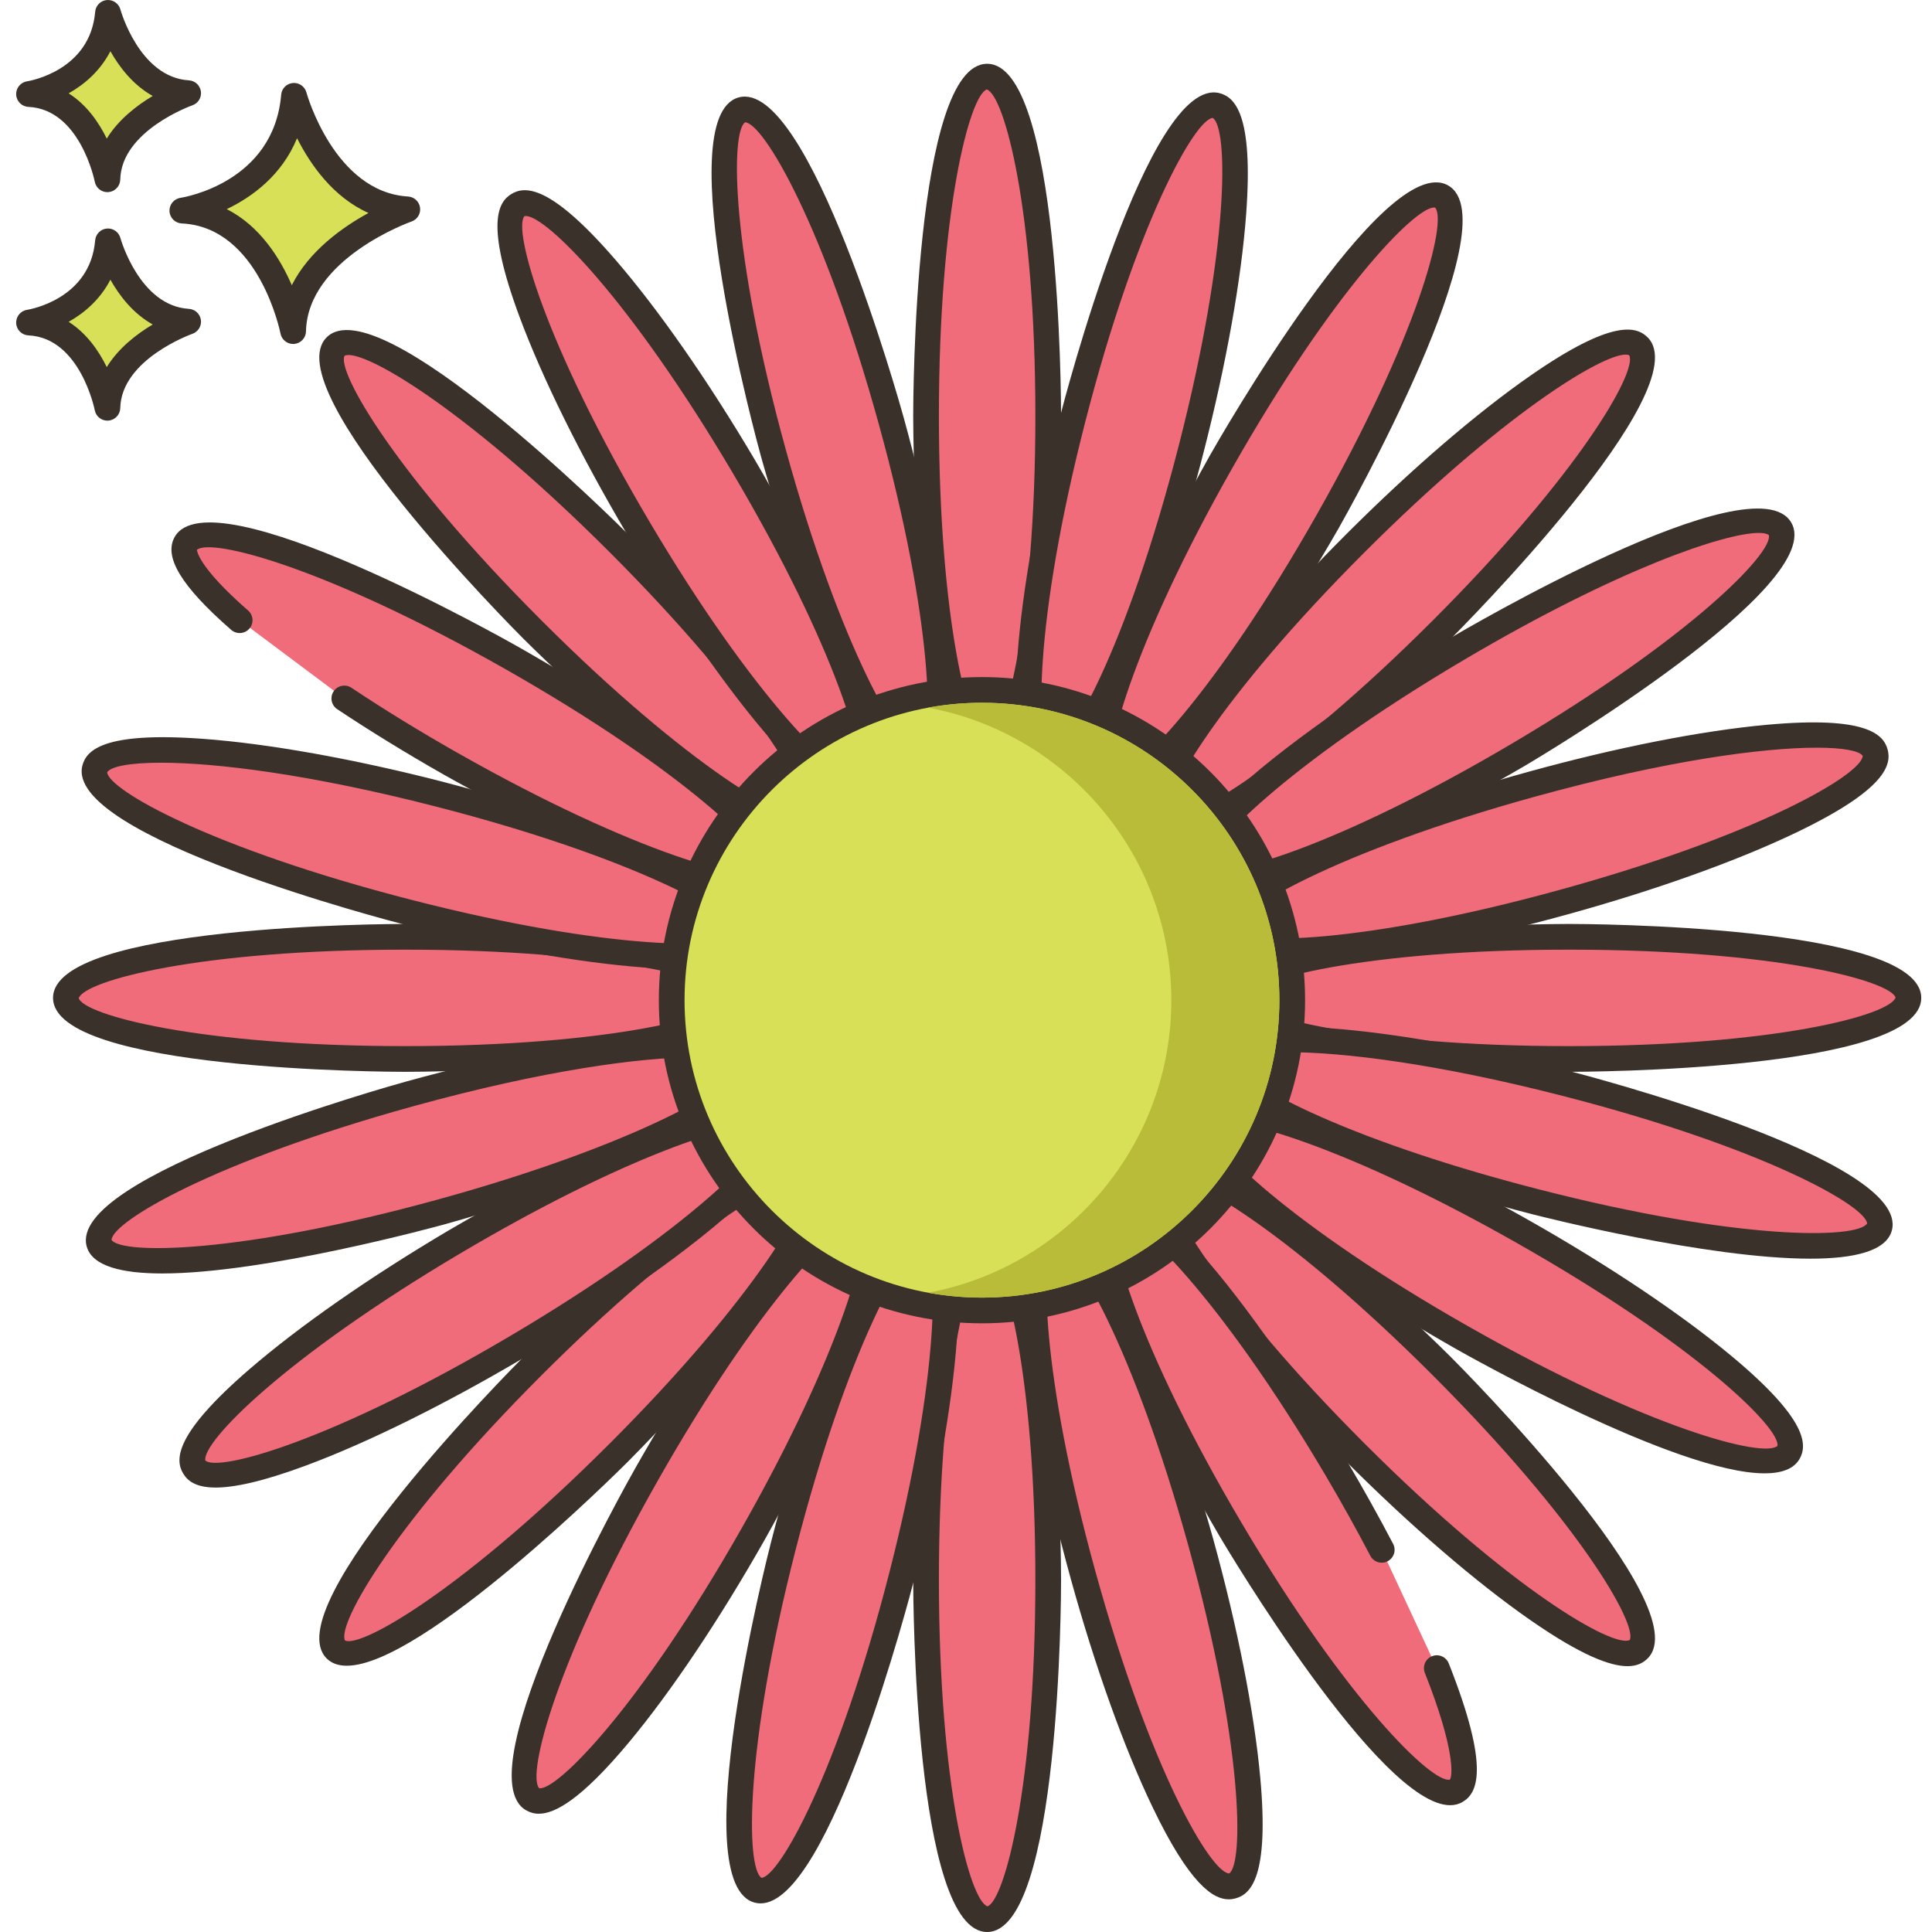 <?xml version="1.0" encoding="UTF-8"?>
<!DOCTYPE svg PUBLIC '-//W3C//DTD SVG 1.0//EN'
          'http://www.w3.org/TR/2001/REC-SVG-20010904/DTD/svg10.dtd'>
<svg contentScriptType="text/ecmascript" width="100pt" xmlns:xlink="http://www.w3.org/1999/xlink" zoomAndPan="magnify" contentStyleType="text/css" height="100.0pt" viewBox="-3 0 450 450.771" preserveAspectRatio="xMidYMid meet" xmlns="http://www.w3.org/2000/svg" version="1.0"
><path style="fill:#d7e057;" d="m65.207 22.355c-1.949 23.125-26.051 26.777-26.051 26.777 20.695.977 25.848 28.121 25.848 28.121.445-19.355 26.645-28.406 26.645-28.406-19.625-1.176-26.441-26.492-26.441-26.492zm0 0"
  /><path style="fill:#3a312a;" d="m91.828 45.852c-17.207-1.031-23.664-24.047-23.723-24.281-.383-1.406-1.707-2.328-3.168-2.203-1.453.129-2.598 1.281-2.719 2.73-1.723 20.438-22.629 23.934-23.512 24.07-1.523.23-2.625 1.582-2.547 3.121.082 1.543 1.316 2.77 2.859 2.844 18.051.852 22.996 25.438 23.039 25.684.277 1.426 1.52 2.438 2.945 2.438.086 0 .168-.004.254-.012 1.527-.125 2.715-1.383 2.75-2.918.387-17.02 24.383-25.555 24.625-25.641 1.352-.465 2.184-1.824 1.988-3.242-.195-1.414-1.367-2.504-2.793-2.59zm-27.133 20.695c-2.711-6.262-7.414-13.816-15.172-17.754 5.863-2.809 12.816-7.828 16.402-16.547 3.102 6.141 8.398 13.762 16.668 17.445-6.012 3.281-13.844 8.812-17.898 16.855zm0 0"
  /><path style="fill:#d7e057;" d="m21.809 56.316c-1.379 16.355-18.426 18.938-18.426 18.938 14.637.691 18.285 19.891 18.285 19.891.312-13.688 18.844-20.09 18.844-20.09-13.883-.832-18.703-18.738-18.703-18.738zm0 0"
  /><path style="fill:#3a312a;" d="m40.691 72.062c-11.535-.691-15.945-16.375-15.984-16.531-.383-1.406-1.727-2.332-3.164-2.207-1.453.133-2.602 1.289-2.723 2.738-1.16 13.742-15.293 16.133-15.883 16.227-1.527.23-2.629 1.582-2.547 3.121.078 1.543 1.312 2.77 2.855 2.84 12.07.57 15.449 17.293 15.477 17.457.273 1.426 1.52 2.438 2.945 2.438.082 0 .168-.004.25-.008 1.531-.129 2.719-1.387 2.754-2.922.262-11.418 16.66-17.266 16.82-17.324 1.355-.465 2.191-1.824 1.996-3.242-.199-1.418-1.367-2.5-2.797-2.586zm-19.168 13.586c-1.852-3.77-4.68-7.895-8.895-10.559 3.707-2.082 7.395-5.258 9.742-9.832 2.113 3.746 5.305 7.91 9.879 10.449-3.695 2.199-7.977 5.477-10.727 9.941zm0 0"
  /><path style="fill:#d7e057;" d="m21.809 3c-1.379 16.359-18.426 18.945-18.426 18.945 14.637.688 18.285 19.887 18.285 19.887.312-13.691 18.844-20.09 18.844-20.09-13.883-.832-18.703-18.742-18.703-18.742zm0 0"
  /><path style="fill:#3a312a;" d="m40.691 18.746c-11.535-.691-15.945-16.371-15.984-16.531-.383-1.402-1.727-2.328-3.164-2.203-1.453.129-2.602 1.285-2.723 2.734-1.16 13.742-15.293 16.133-15.883 16.227-1.527.234-2.629 1.582-2.547 3.121.078 1.543 1.312 2.773 2.855 2.844 12.07.566 15.449 17.289 15.477 17.453.273 1.426 1.52 2.441 2.945 2.441.082 0 .168-.004.25-.012 1.531-.125 2.719-1.387 2.754-2.922.262-11.418 16.66-17.266 16.824-17.324 1.352-.465 2.188-1.824 1.992-3.242-.199-1.418-1.367-2.504-2.797-2.586zm-19.168 13.59c-1.852-3.77-4.68-7.895-8.895-10.559 3.707-2.082 7.395-5.262 9.742-9.832 2.113 3.746 5.309 7.906 9.879 10.445-3.695 2.199-7.977 5.48-10.727 9.945zm0 0"
  /><path style="fill:#f16c7a;" d="m226.934 17.883c-7.875 0-14.254 35.449-14.254 79.18s6.383 79.184 14.254 79.184 14.25-35.453 14.25-79.184-6.383-79.18-14.25-79.18zm0 0"
  /><path style="fill:#3a312a;" d="m226.93 14.883c-17.055 0-17.25 78.824-17.25 82.18s.195 82.184 17.25 82.184c17.059 0 17.254-78.828 17.254-82.184s-.195-82.18-17.254-82.18zm.082 158.371c-4.066-1.324-11.332-27.922-11.332-76.191s7.266-74.863 11.168-76.191c4.066 1.328 11.336 27.922 11.336 76.191s-7.266 74.863-11.172 76.191zm0 0"
  /><path style="fill:#f16c7a;" d="m226.934 289.406c-7.875 0-14.254 35.453-14.254 79.184 0 43.73 6.383 79.18 14.254 79.18s14.25-35.449 14.25-79.18c0-43.73-6.383-79.184-14.25-79.184zm0 0"
  /><path style="fill:#3a312a;" d="m226.93 286.406c-17.055 0-17.25 78.828-17.25 82.184 0 3.355.195 82.18 17.25 82.18 17.059 0 17.254-78.824 17.254-82.18 0-3.355-.195-82.184-17.254-82.184zm.082 158.375c-4.066-1.328-11.332-27.922-11.332-76.195 0-48.27 7.266-74.863 11.168-76.191 4.066 1.328 11.336 27.922 11.336 76.191 0 48.273-7.266 74.867-11.172 76.195zm0 0"
  /><path style="fill:#f16c7a;" d="m441.875 232.824c0-7.871-35.449-14.25-79.18-14.25-43.734 0-79.184 6.379-79.184 14.25 0 7.871 35.449 14.254 79.184 14.254 43.73 0 79.18-6.383 79.18-14.254zm0 0"
  /><path style="fill:#3a312a;" d="m362.695 215.574c-3.359 0-82.184.195-82.184 17.25 0 17.059 78.824 17.254 82.184 17.254 3.355 0 82.18-.195 82.18-17.254 0-17.059-78.824-17.25-82.18-17.25zm0 28.504c-48.277 0-74.871-7.266-76.195-11.172 1.328-4.066 27.922-11.332 76.195-11.332 48.27 0 74.863 7.266 76.191 11.168-1.324 4.07-27.918 11.336-76.191 11.336zm0 0"
  /><path style="fill:#f16c7a;" d="m170.352 232.824c0-7.871-35.453-14.25-79.184-14.25s-79.184 6.379-79.184 14.25c0 7.871 35.453 14.254 79.184 14.254s79.184-6.383 79.184-14.254zm0 0"
  /><path style="fill:#3a312a;" d="m91.168 215.574c-3.355 0-82.18.195-82.18 17.25 0 17.059 78.824 17.254 82.18 17.254 3.359 0 82.184-.195 82.184-17.254 0-17.059-78.828-17.25-82.184-17.25zm0 28.504c-48.273 0-74.867-7.266-76.191-11.172 1.328-4.066 27.922-11.332 76.191-11.332 48.273 0 74.867 7.266 76.195 11.168-1.328 4.07-27.922 11.336-76.195 11.336zm0 0"
  /><path style="fill:#f16c7a;" d="m378.918 80.836c-5.562-5.566-35.145 14.992-66.066 45.914-30.922 30.922-51.477 60.5-45.91 66.066 5.562 5.566 35.145-14.988 66.066-45.91 30.922-30.922 51.477-60.504 45.91-66.07zm0 0"
  /><path style="fill:#3a312a;" d="m381.039 78.715c-2.551-2.555-8.16-4.406-27.355 8.93-12.625 8.773-27.875 21.906-42.953 36.984-15.078 15.074-28.211 30.328-36.984 42.949-13.336 19.191-11.48 24.809-8.93 27.359 1.18 1.18 2.773 1.711 4.699 1.711 17.766 0 63.473-45.48 65.613-47.621 2.375-2.375 57.973-58.25 45.91-70.312zm-50.152 66.07c-34.137 34.133-58.098 47.777-61.773 45.973-1.941-3.812 11.723-27.758 45.859-61.887 32.145-32.145 55.25-46.137 60.922-46.137.352 0 .637.055.852.16 1.941 3.812-11.727 27.758-45.859 61.891zm0 0"
  /><path style="fill:#f16c7a;" d="m186.922 272.836c-5.566-5.566-35.145 14.988-66.066 45.91s-51.48 60.504-45.914 66.07 35.145-14.992 66.07-45.914c30.922-30.922 51.477-60.5 45.91-66.066zm0 0"
  /><path style="fill:#3a312a;" d="m189.043 270.715c-12.07-12.062-67.938 43.539-70.309 45.91-2.375 2.375-57.973 58.25-45.914 70.309 1.18 1.18 2.773 1.711 4.699 1.711 17.77 0 63.473-45.48 65.613-47.625 2.371-2.367 57.973-58.246 45.91-70.305zm-50.152 66.066c-34.137 34.137-58.098 47.793-61.777 45.977-1.941-3.812 11.73-27.758 45.863-61.891 32.141-32.141 55.25-46.137 60.922-46.137.352 0 .637.055.852.16 1.941 3.816-11.727 27.758-45.859 61.891zm0 0"
  /><path style="fill:#f16c7a;" d="m333.008 318.746c-30.922-30.922-60.504-51.477-66.066-45.91-5.566 5.566 14.988 35.145 45.91 66.066 30.922 30.922 60.504 51.48 66.066 45.914 5.566-5.566-14.988-35.148-45.91-66.07zm0 0"
  /><path style="fill:#3a312a;" d="m335.129 316.625c-2.375-2.375-58.266-57.977-70.309-45.91-2.555 2.551-4.406 8.168 8.93 27.359 8.77 12.621 21.902 27.875 36.98 42.953 15.078 15.074 30.332 28.207 42.953 36.977 12.012 8.348 18.703 10.746 22.656 10.746 2.363 0 3.746-.859 4.703-1.812 12.059-12.062-43.539-67.938-45.914-70.312zm41.734 66.02c-3.816 1.926-27.762-11.734-61.891-45.863-34.133-34.133-47.801-58.074-45.977-61.777.234-.117.547-.18.934-.18 5.867 0 28.926 14.012 60.957 46.043 34.133 34.133 47.801 58.078 45.977 61.777zm0 0"
  /><path style="fill:#f16c7a;" d="m141.012 126.75c-30.926-30.926-60.504-51.48-66.07-45.914-5.566 5.566 14.992 35.148 45.914 66.07s60.5 51.477 66.066 45.91-14.988-35.145-45.91-66.066zm0 0"
  /><path style="fill:#3a312a;" d="m143.133 124.629c-2.371-2.375-58.246-57.984-70.312-45.914-12.059 12.062 43.543 67.938 45.914 70.312 2.141 2.137 47.848 47.621 65.617 47.621 1.922 0 3.516-.531 4.695-1.711 12.059-12.059-43.543-67.938-45.914-70.309zm41.734 66.016c-3.805 1.957-27.762-11.73-61.891-45.859-34.133-34.133-47.801-58.078-45.977-61.777.234-.121.543-.18.93-.18 5.871 0 28.93 14.008 60.961 46.043 34.133 34.133 47.801 58.074 45.977 61.773zm0 0"
  /><path style="fill:#f16c7a;" d="m333.004 45.879c-6.848-3.887-29.891 23.797-51.473 61.832-21.578 38.035-33.527 72.016-26.68 75.902 6.848 3.887 29.891-23.801 51.473-61.832 21.578-38.035 33.527-72.02 26.68-75.902zm0 0"
  /><path style="fill:#3a312a;" d="m334.484 43.266c-14.867-8.422-53.906 60.043-55.562 62.965-1.652 2.918-40.383 71.574-25.547 79.992.859.484 1.793.715 2.805.715 16.426 0 51.195-60.93 52.758-63.68 1.652-2.914 40.383-71.574 25.547-79.992zm-30.77 77.035c-23.82 41.98-43.211 61.527-47.316 60.754-2.879-3.16 3.922-29.879 27.742-71.863 23.375-41.188 42.527-60.777 47.07-60.777.086 0 .172.008.246.023 2.883 3.16-3.922 29.879-27.742 71.863zm0 0"
  /><path style="fill:#f16c7a;" d="m199.012 282.039c-6.848-3.887-29.891 23.797-51.473 61.832-21.582 38.035-33.523 72.02-26.68 75.902 6.848 3.883 29.891-23.801 51.473-61.836 21.578-38.035 33.523-72.016 26.68-75.898zm0 0"
  /><path style="fill:#3a312a;" d="m200.488 279.426c-3.133-1.781-9.039-2.074-23.996 15.887-9.832 11.812-21.039 28.531-31.562 47.078-1.656 2.918-40.387 71.57-25.551 79.992.781.441 1.738.793 2.957.793 3.688 0 9.812-3.195 21.043-16.684 9.832-11.812 21.039-28.531 31.562-47.074 1.652-2.914 40.383-71.57 25.547-79.992zm-30.77 77.035c-23.82 41.977-43.309 61.508-47.312 60.754-2.883-3.164 3.918-29.879 27.742-71.863 23.367-41.188 42.523-60.777 47.066-60.777.086 0 .172.008.246.023 2.887 3.164-3.918 29.879-27.742 71.863zm0 0"
  /><path style="fill:#f16c7a;" d="m352.047 287.426c-38.035-21.582-72.02-33.523-75.902-26.68-3.883 6.848 23.801 29.895 61.832 51.473 38.039 21.582 72.02 33.527 75.902 26.68 3.887-6.848-23.801-29.891-61.832-51.473zm0 0"
  /><path style="fill:#3a312a;" d="m400.602 316.383c-11.812-9.832-28.531-21.043-47.078-31.566-18.543-10.523-36.742-19.125-51.242-24.219-22.047-7.75-26.969-4.469-28.746-1.328-1.785 3.141-2.074 9.043 15.883 23.996 11.812 9.832 28.535 21.043 47.078 31.562 2.453 1.391 51.27 28.93 71.828 28.93 3.922 0 6.816-1.004 8.164-3.375 1.781-3.145 2.074-9.047-15.887-24zm10.719 20.969c-3.145 2.887-29.871-3.918-71.863-27.742-41.98-23.816-61.527-43.266-60.754-47.312.449-.41 1.363-.625 2.727-.625 8.293 0 33.086 7.906 69.133 28.363 41.984 23.824 61.531 43.266 60.758 47.316zm0 0"
  /><path style="fill:#f16c7a;" d="m115.883 153.43c-38.031-21.578-72.016-33.523-75.898-26.676-1.781 3.141 3.094 9.695 12.551 17.949l24.418 18.262c7.535 5.016 15.906 10.176 24.867 15.258 38.035 21.582 72.016 33.527 75.902 26.68 3.883-6.844-23.805-29.891-61.84-51.473zm0 0"
  /><path style="fill:#3a312a;" d="m164.441 182.387c-11.812-9.832-28.531-21.043-47.074-31.562-2.918-1.656-71.566-40.387-79.992-25.551-2.637 4.645 1.551 11.535 13.184 21.688 1.25 1.09 3.148.961 4.234-.289 1.09-1.246.957-3.141-.289-4.23-12.031-10.5-11.895-14.141-11.957-14.141 3.172-2.879 29.887 3.93 71.859 27.742 41.98 23.82 61.527 43.266 60.754 47.316-3.164 2.891-29.879-3.926-71.863-27.742-8.66-4.914-16.965-10.012-24.684-15.148-1.375-.918-3.238-.547-4.16.836-.918 1.375-.543 3.238.836 4.16 7.836 5.211 16.262 10.383 25.047 15.371 2.453 1.391 51.266 28.93 71.824 28.93 3.922 0 6.82-1.004 8.168-3.379 1.781-3.145 2.074-9.047-15.887-24zm0 0"
  /><path style="fill:#f16c7a;" d="m434.129 175.637c-2.094-7.586-37.965-4.309-80.121 7.328-42.152 11.633-74.629 27.219-72.535 34.805 2.094 7.59 37.965 4.309 80.121-7.324 42.152-11.637 74.629-27.219 72.535-34.809zm0 0"
  /><path style="fill:#3a312a;" d="m437.02 174.84c-.961-3.48-4.926-7.863-28.203-5.73-15.305 1.395-35.051 5.293-55.609 10.965-20.551 5.672-39.504 12.457-53.359 19.109-21.07 10.109-22.23 15.906-21.27 19.387.785 2.848 3.578 6.293 17.293 6.293 3.059 0 6.664-.172 10.91-.559 15.301-1.398 35.051-5.297 55.605-10.969 20.555-5.672 39.504-12.457 53.363-19.109 21.074-10.109 22.23-15.906 21.27-19.387zm-76.227 32.711c-46.531 12.848-74.105 12.918-76.414 9.504.195-4.273 23.898-18.355 70.43-31.195 30.816-8.512 53.316-11.41 65.672-11.41 6.297 0 9.961.754 10.742 1.902-.195 4.277-23.898 18.359-70.43 31.199zm0 0"
  /><path style="fill:#f16c7a;" d="m172.391 247.879c-2.094-7.586-37.965-4.305-80.121 7.328-42.152 11.633-74.629 27.219-72.535 34.805 2.094 7.59 37.965 4.309 80.121-7.328 42.152-11.633 74.629-27.215 72.535-34.805zm0 0"
  /><path style="fill:#3a312a;" d="m175.281 247.082c-.957-3.48-4.926-7.863-28.203-5.734-15.305 1.398-35.051 5.297-55.609 10.969-3.234.891-79.164 22.055-74.629 38.496 1.281 4.633 8.234 6.309 17.637 6.309 23.969 0 63.852-10.902 66.176-11.543 3.234-.895 79.164-22.059 74.629-38.496zm-76.227 32.711c-46.527 12.844-74.098 12.914-76.418 9.504.195-4.277 23.902-18.355 70.434-31.199 30.816-8.508 53.316-11.41 65.672-11.41 6.301 0 9.961.758 10.742 1.906-.195 4.277-23.898 18.355-70.43 31.199zm0 0"
  /><path style="fill:#f16c7a;" d="m276.793 359.902c-11.637-42.152-27.219-74.629-34.809-72.535-7.586 2.094-4.305 37.965 7.328 80.121 11.637 42.156 27.219 74.629 34.809 72.535 7.586-2.098 4.305-37.965-7.328-80.121zm0 0"
  /><path style="fill:#3a312a;" d="m290.652 414.711c-1.402-15.305-5.293-35.051-10.969-55.609-.891-3.23-21.984-79.195-38.496-74.625-3.48.957-7.863 4.93-5.73 28.203 1.398 15.305 5.293 35.051 10.965 55.609 5.676 20.551 12.457 39.504 19.109 53.359 8.672 18.078 14.172 21.5 17.758 21.5.594 0 1.133-.094 1.629-.23 3.48-.965 7.859-4.934 5.734-28.207zm-7.25 22.406c-4.273-.195-18.355-23.898-31.195-70.43-12.844-46.531-12.914-74.102-9.504-76.418 4.273.199 18.352 23.898 31.195 70.434 12.844 46.527 12.914 74.098 9.504 76.414zm0 0"
  /><path style="fill:#f16c7a;" d="m204.551 98.164c-11.637-42.156-27.219-74.629-34.809-72.535-7.586 2.094-4.305 37.961 7.328 80.117 11.637 42.156 27.219 74.633 34.809 72.539 7.586-2.098 4.305-37.965-7.328-80.121zm0 0"
  /><path style="fill:#3a312a;" d="m218.41 152.973c-1.398-15.305-5.293-35.051-10.965-55.605-.895-3.238-22.117-79.156-38.5-74.633-16.441 4.543 4.344 80.578 5.234 83.812.867 3.141 20.844 74.824 37.055 74.824.484 0 .965-.062 1.445-.195 3.477-.961 7.859-4.93 5.73-28.203zm-7.25 22.406c-4.273-.195-18.355-23.898-31.195-70.43-12.844-46.531-12.914-74.102-9.504-76.418 4.273.195 18.355 23.898 31.195 70.434 12.844 46.527 12.914 74.098 9.504 76.414zm0 0"
  /><path style="fill:#f16c7a;" d="m411.945 123.414c-4.004-6.773-37.77 5.781-75.41 28.039-37.641 22.262-64.906 45.797-60.902 52.574 4.008 6.777 37.77-5.777 75.414-28.039 37.641-22.262 64.906-45.801 60.898-52.574zm0 0"
  /><path style="fill:#3a312a;" d="m414.527 121.887c-8.684-14.68-76.633 25.277-79.523 26.984-2.887 1.703-70.633 42-61.953 56.68 1.344 2.273 4.105 3.234 7.824 3.234 20.328 0 69.254-28.773 71.695-30.215 2.891-1.707 70.641-42 61.957-56.684zm-65.012 51.52c-41.555 24.574-68.141 31.848-71.27 29.168-.926-4.18 18.27-23.969 59.812-48.539 36.211-21.41 61.055-29.695 68.918-29.695 1.16 0 1.953.18 2.352.527.93 4.176-18.262 23.969-59.812 48.539zm0 0"
  /><path style="fill:#f16c7a;" d="m178.227 261.629c-4.004-6.777-37.77 5.777-75.41 28.035-37.641 22.262-64.906 45.797-60.902 52.574 4.008 6.773 37.773-5.777 75.414-28.035 37.641-22.262 64.906-45.801 60.898-52.574zm0 0"
  /><path style="fill:#3a312a;" d="m180.812 260.098c-8.684-14.684-76.633 25.277-79.523 26.98-18.352 10.855-34.867 22.363-46.5 32.406-17.691 15.273-17.293 21.172-15.457 24.277.973 1.645 2.824 3.312 7.598 3.312 4.246 0 10.805-1.32 21.125-5.156 14.406-5.355 32.445-14.285 50.801-25.137 2.887-1.707 70.637-42 61.957-56.684zm-65.012 51.52c-41.547 24.57-68.137 31.848-71.27 29.168-.93-4.176 18.266-23.969 59.812-48.543 36.207-21.41 61.055-29.691 68.918-29.691 1.156 0 1.949.18 2.352.523.93 4.18-18.266 23.973-59.812 48.543zm0 0"
  /><path style="fill:#f16c7a;" d="m331.848 389.211-12.852-27.602c-3.234-6.188-6.812-12.621-10.691-19.18-22.258-37.641-45.797-64.91-52.57-60.898-6.777 4.004 5.777 37.766 28.035 75.406 22.262 37.645 45.797 64.91 52.574 60.902 3.672-2.172 1.656-13.094-4.496-28.629zm0 0"
  /><path style="fill:#3a312a;" d="m334.637 388.102c-.613-1.539-2.359-2.293-3.895-1.684-1.539.613-2.293 2.355-1.684 3.895 7.047 17.793 6.496 24.074 5.832 24.91-4.074.945-23.969-18.258-48.539-59.812-24.57-41.547-31.855-68.141-29.168-71.27 4.125-.914 23.965 18.262 48.539 59.812 3.746 6.34 7.32 12.746 10.617 19.043.77 1.469 2.582 2.035 4.047 1.266 1.469-.77 2.035-2.582 1.27-4.047-3.348-6.387-6.965-12.887-10.77-19.316-1.707-2.887-41.973-70.629-56.684-61.953-14.68 8.684 25.273 76.629 26.984 79.52 1.605 2.711 37.289 62.723 53.77 62.723 1.055 0 2.031-.246 2.914-.77 3.324-1.961 6.609-7.453-3.234-32.316zm0 0"
  /><path style="fill:#f16c7a;" d="m170.094 108.715c-22.262-37.645-45.797-64.91-52.57-60.902-6.777 4.004 5.777 37.77 28.035 75.41 22.262 37.641 45.801 64.906 52.574 60.902 6.773-4.008-5.777-37.773-28.039-75.41zm0 0"
  /><path style="fill:#3a312a;" d="m172.672 107.184c-10.852-18.355-22.359-34.871-32.402-46.504-15.27-17.688-21.164-17.289-24.277-15.453-3.109 1.84-6.297 6.816 1.844 28.719 5.359 14.406 14.285 32.449 25.137 50.801 1.605 2.715 37.293 62.727 53.77 62.723 1.055 0 2.031-.246 2.914-.766 14.68-8.684-25.273-76.629-26.984-79.52zm24.008 74.324c-4.09.918-23.969-18.262-48.543-59.812-24.566-41.547-31.852-68.137-29.164-71.27.098-.02.199-.031.312-.031 4.777 0 24.219 19.254 48.227 59.844 24.57 41.551 31.852 68.141 29.168 71.27zm0 0"
  /><path style="fill:#f16c7a;" d="m361.973 252.789c-42.355-10.879-78.277-13.512-80.238-5.891-1.957 7.625 30.793 22.621 73.148 33.5 42.355 10.879 78.281 13.512 80.238 5.891 1.957-7.629-30.793-22.625-73.148-33.5zm0 0"
  /><path style="fill:#3a312a;" d="m362.719 249.883c-20.652-5.305-40.469-8.844-55.793-9.969-23.305-1.703-27.199 2.742-28.098 6.238-.895 3.496.367 9.273 21.617 19.004 13.969 6.398 33.039 12.844 53.695 18.148 2.285.586 40.762 10.367 64.863 10.367 10.16 0 17.77-1.738 19.027-6.637 4.238-16.523-72.062-36.316-75.312-37.152zm-7.09 27.609c-46.75-12.004-70.703-25.656-71.02-29.77.848-1.332 5.137-2.23 12.559-2.23 12.695 0 34.555 2.625 64.059 10.203 46.754 12.008 70.707 25.656 71.02 29.77-2.293 3.613-29.867 4.035-76.617-7.973zm0 0"
  /><path style="fill:#f16c7a;" d="m98.98 185.254c-42.355-10.875-78.281-13.512-80.238-5.887-1.957 7.625 30.793 22.621 73.148 33.5 42.355 10.875 78.277 13.512 80.238 5.887 1.957-7.625-30.793-22.621-73.148-33.5zm0 0"
  /><path style="fill:#3a312a;" d="m99.727 182.348c-20.656-5.301-40.469-8.844-55.793-9.969-23.312-1.707-27.199 2.746-28.098 6.242-4.238 16.52 72.059 36.312 75.309 37.148 20.652 5.301 40.469 8.844 55.793 9.969 3.547.258 6.641.375 9.348.375 15.074 0 17.988-3.652 18.75-6.617 4.238-16.516-72.059-36.312-75.309-37.148zm-7.09 27.609c-46.754-12.004-70.703-25.656-71.02-29.77.848-1.332 5.133-2.23 12.559-2.23 12.695 0 34.555 2.625 64.055 10.203 46.754 12.004 70.707 25.66 71.02 29.77-2.297 3.609-29.859 4.035-76.613-7.973zm0 0"
  /><path style="fill:#f16c7a;" d="m212.859 287.629c-7.625-1.957-22.625 30.793-33.5 73.148-10.875 42.359-13.512 78.281-5.887 80.238 7.625 1.961 22.621-30.789 33.496-73.148 10.879-42.359 13.512-78.281 5.891-80.238zm0 0"
  /><path style="fill:#3a312a;" d="m213.605 284.723c-3.496-.883-9.273.363-19.004 21.613-6.398 13.973-12.844 33.043-18.148 53.699-.832 3.25-20.25 79.641-3.727 83.887.445.117.895.172 1.344.172 16.23-.004 34.992-72.316 35.805-75.477 5.305-20.656 8.844-40.469 9.969-55.797 1.711-23.309-2.742-27.199-6.238-28.098zm-9.543 82.398c-12.004 46.75-25.656 70.703-29.77 71.02-3.609-2.297-4.035-29.859 7.973-76.617 12.004-46.754 25.656-70.707 29.77-71.02 3.609 2.297 4.035 29.863-7.973 76.617zm0 0"
  /><path style="fill:#f16c7a;" d="m280.391 24.637c-7.621-1.961-22.621 30.789-33.496 73.148-10.875 42.355-13.512 78.281-5.891 80.234 7.625 1.961 22.625-30.789 33.5-73.145 10.875-42.359 13.512-78.281 5.887-80.238zm0 0"
  /><path style="fill:#3a312a;" d="m281.137 21.73c-16.535-4.18-36.316 72.055-37.148 75.309-5.301 20.648-8.844 40.465-9.969 55.793-1.711 23.309 2.742 27.199 6.238 28.094.469.121.977.203 1.531.203 3.586 0 9.043-3.41 17.473-21.812 6.398-13.973 12.844-33.043 18.148-53.695 5.301-20.652 8.844-40.469 9.965-55.797 1.711-23.309-2.738-27.195-6.238-28.094zm-9.539 82.398c-12.008 46.754-25.66 70.707-29.773 71.02-3.609-2.301-4.031-29.867 7.973-76.617 12.004-46.754 25.656-70.707 29.77-71.023 3.613 2.301 4.035 29.871-7.969 76.621zm0 0"
  /><path style="fill:#d7e057;" d="m297.191 221.766c-6.406-39.465-43.59-66.266-83.055-59.863-39.469 6.406-66.27 43.59-59.863 83.059 6.406 39.465 43.59 66.266 83.055 59.859s66.266-43.59 59.863-83.055zm0 0"
  /><path style="fill:#3a312a;" d="m225.723 157.973c-41.57 0-75.391 33.82-75.391 75.391 0 41.57 33.82 75.391 75.391 75.391 41.57 0 75.391-33.82 75.391-75.391 0-41.57-33.82-75.391-75.391-75.391zm0 144.781c-38.262 0-69.391-31.125-69.391-69.391 0-38.262 31.129-69.391 69.391-69.391 38.262 0 69.391 31.129 69.391 69.391s-31.129 69.391-69.391 69.391zm0 0"
  /><path style="fill:#b9bc39;" d="m225.73 163.961c-4.297 0-8.5.402-12.598 1.141 32.258 5.961 56.777 34.301 56.777 68.262 0 33.957-24.52 62.297-56.777 68.258 4.098.742 8.301 1.141 12.598 1.141 38.262 0 69.383-31.141 69.383-69.398 0-38.262-31.121-69.402-69.383-69.402zm0 0"
/></svg
>
